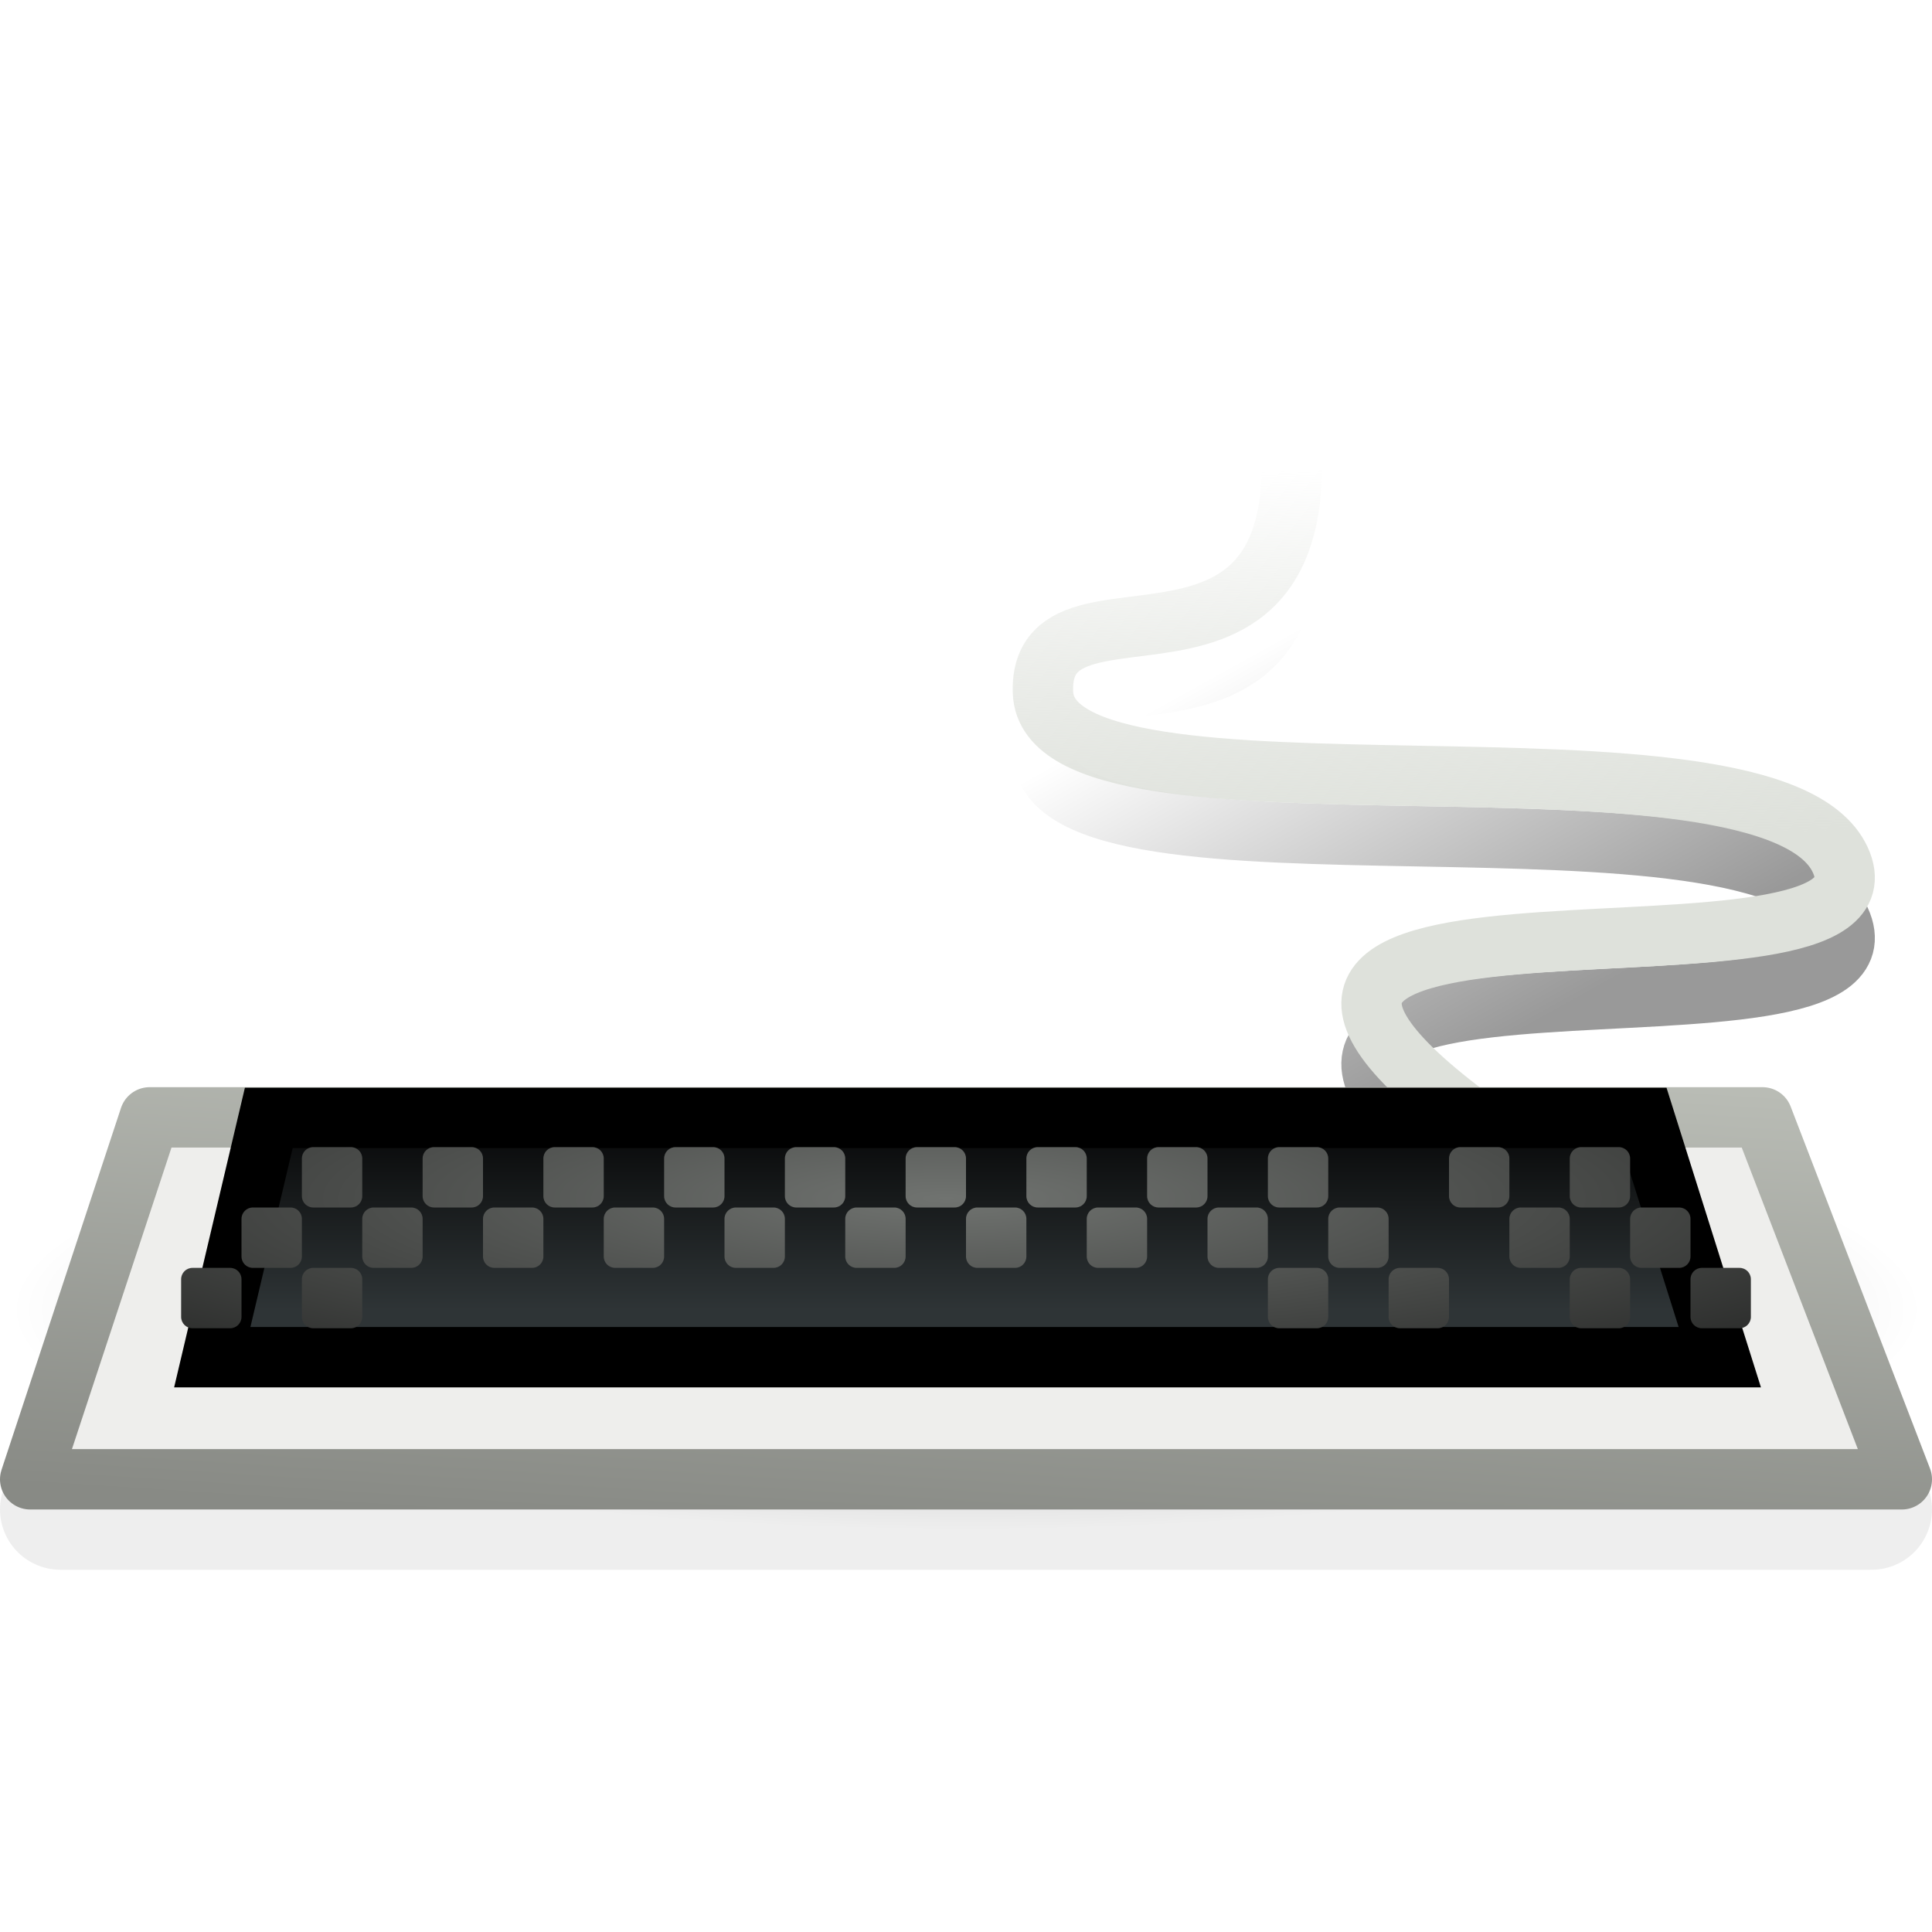 <?xml version="1.0" encoding="UTF-8" standalone="no"?>
<!-- Created with Inkscape (http://www.inkscape.org/) -->
<svg
   xmlns:dc="http://purl.org/dc/elements/1.1/"
   xmlns:cc="http://web.resource.org/cc/"
   xmlns:rdf="http://www.w3.org/1999/02/22-rdf-syntax-ns#"
   xmlns:svg="http://www.w3.org/2000/svg"
   xmlns="http://www.w3.org/2000/svg"
   xmlns:xlink="http://www.w3.org/1999/xlink"
   xmlns:sodipodi="http://sodipodi.sourceforge.net/DTD/sodipodi-0.dtd"
   xmlns:inkscape="http://www.inkscape.org/namespaces/inkscape"
   width="32"
   height="32"
   id="svg2"
   sodipodi:version="0.32"
   inkscape:version="0.45"
   version="1.0"
   sodipodi:docbase="/home/lapo/Icone/tangerine-icon-theme/32x32/devices"
   sodipodi:docname="input-keyboard.svg"
   inkscape:export-filename="/home/lapo/Desktop/Grafica/Icone/Ubuntu/computer.png"
   inkscape:export-xdpi="90"
   inkscape:export-ydpi="90"
   inkscape:output_extension="org.inkscape.output.svg.inkscape">
  <defs
     id="defs4">
    <linearGradient
       id="linearGradient2312">
      <stop
         id="stop2314"
         offset="0"
         style="stop-color:#000000;stop-opacity:1" />
      <stop
         id="stop2316"
         offset="1"
         style="stop-color:#000000;stop-opacity:0" />
    </linearGradient>
    <linearGradient
       id="linearGradient2297">
      <stop
         style="stop-color:#dee1db;stop-opacity:1;"
         offset="0"
         id="stop2300" />
      <stop
         style="stop-color:#d3d7cf;stop-opacity:0;"
         offset="1"
         id="stop2302" />
    </linearGradient>
    <linearGradient
       inkscape:collect="always"
       id="linearGradient2823">
      <stop
         style="stop-color:#babdb6"
         offset="0"
         id="stop2825" />
      <stop
         style="stop-color:#888a85"
         offset="1"
         id="stop2827" />
    </linearGradient>
    <linearGradient
       inkscape:collect="always"
       id="linearGradient2795">
      <stop
         style="stop-color:#000000;stop-opacity:1;"
         offset="0"
         id="stop2797" />
      <stop
         style="stop-color:#000000;stop-opacity:0;"
         offset="1"
         id="stop2799" />
    </linearGradient>
    <linearGradient
       id="linearGradient4663">
      <stop
         style="stop-color:#000000;stop-opacity:1;"
         offset="0"
         id="stop4665" />
      <stop
         style="stop-color:#2e3436"
         offset="1"
         id="stop4667" />
    </linearGradient>
    <linearGradient
       id="linearGradient3635">
      <stop
         id="stop3637"
         offset="0"
         style="stop-color:#707370;stop-opacity:1;" />
      <stop
         id="stop3639"
         offset="1"
         style="stop-color:#242524;stop-opacity:1;" />
    </linearGradient>
    <radialGradient
       inkscape:collect="always"
       xlink:href="#linearGradient2795"
       id="radialGradient3645"
       gradientUnits="userSpaceOnUse"
       gradientTransform="matrix(1,-2.301335e-6,-6.522924e-8,0.298,3.664127e-2,28.974)"
       cx="23.963"
       cy="40.375"
       fx="23.963"
       fy="40.375"
       r="23.5" />
    <linearGradient
       inkscape:collect="always"
       xlink:href="#linearGradient4663"
       id="linearGradient3873"
       gradientUnits="userSpaceOnUse"
       gradientTransform="matrix(0.624,0,0,0.991,-117.584,-45.394)"
       x1="196.89"
       y1="63.997"
       x2="196.89"
       y2="67.692" />
    <linearGradient
       inkscape:collect="always"
       xlink:href="#linearGradient2823"
       id="linearGradient3879"
       gradientUnits="userSpaceOnUse"
       gradientTransform="matrix(0.66,0,0,0.856,0.17,-13.608)"
       x1="7.999"
       y1="35.039"
       x2="7.5"
       y2="45" />
    <radialGradient
       inkscape:collect="always"
       xlink:href="#linearGradient3635"
       id="radialGradient3883"
       gradientUnits="userSpaceOnUse"
       gradientTransform="matrix(1.019,0,0,0.198,-4.256,14.858)"
       cx="19.561"
       cy="25.21"
       fx="19.561"
       fy="25.21"
       r="19.5" />
    <linearGradient
       inkscape:collect="always"
       xlink:href="#linearGradient2297"
       id="linearGradient2304"
       x1="21.188"
       y1="21.125"
       x2="20.938"
       y2="14.812"
       gradientUnits="userSpaceOnUse"
       gradientTransform="translate(0,-7)" />
    <linearGradient
       inkscape:collect="always"
       xlink:href="#linearGradient2312"
       id="linearGradient2310"
       gradientUnits="userSpaceOnUse"
       x1="22.248"
       y1="24.705"
       x2="18.551"
       y2="18.039"
       gradientTransform="translate(0,-6)" />
  </defs>
  <sodipodi:namedview
     id="base"
     pagecolor="#ffffff"
     bordercolor="#666666"
     borderopacity="0.141"
     inkscape:pageopacity="0"
     inkscape:pageshadow="2"
     inkscape:zoom="1"
     inkscape:cx="32.822741"
     inkscape:cy="9.8229697"
     inkscape:document-units="px"
     inkscape:current-layer="layer3"
     showgrid="false"
     stroke="#555753"
     fill="#eeeeec"
     inkscape:grid-points="true"
     inkscape:grid-bbox="false"
     inkscape:window-width="1085"
     inkscape:window-height="760"
     inkscape:window-x="244"
     inkscape:window-y="205"
     gridspacingx="0.5px"
     gridspacingy="0.5px"
     gridempspacing="2"
     showguides="false"
     inkscape:guide-bbox="true"
     inkscape:showpageshadow="false"
     showborder="false"
     width="32px"
     height="32px">
    <sodipodi:guide
       orientation="vertical"
       position="24.011"
       id="guide2292" />
    <sodipodi:guide
       orientation="horizontal"
       position="7"
       id="guide2294" />
  </sodipodi:namedview>
  <g
     inkscape:groupmode="layer"
     id="layer1"
     inkscape:label="Shadow" />
  <g
     inkscape:groupmode="layer"
     id="layer2"
     inkscape:label="Lavoro"
     style="display:inline">
    <g
       id="g2611"
       inkscape:label="Shadow"
       transform="translate(0,15.066)" />
    <g
       id="g2613"
       inkscape:label="Lavoro"
       style="display:inline"
       transform="translate(0,15.066)" />
  </g>
  <g
     inkscape:groupmode="layer"
     id="layer3"
     inkscape:label="finiture"
     style="display:inline">
    <path
       style="opacity:0.07;fill:none;fill-rule:evenodd;stroke:#000000;stroke-width:2;stroke-linecap:round;stroke-linejoin:miter;stroke-miterlimit:4;stroke-dasharray:none;stroke-opacity:1"
       d="M 1,25 L 31,25"
       id="path3338" />
    <path
       sodipodi:nodetypes="czzc"
       id="path2306"
       d="M 24.296,19.475 C 18.236,14.92 31.652,17.788 30.481,15.243 C 29.31,12.7 17.37,14.998 17.275,12.471 C 17.18,9.974 22.941,13.719 21,6"
       style="opacity:0.4;fill:none;fill-opacity:1;fill-rule:evenodd;stroke:url(#linearGradient2310);stroke-width:1;stroke-linecap:butt;stroke-linejoin:miter;stroke-miterlimit:4;stroke-dasharray:none;stroke-opacity:1;display:inline" />
    <path
       sodipodi:type="arc"
       style="opacity:0.3;color:#000000;fill:url(#radialGradient3645);fill-opacity:1;fill-rule:nonzero;stroke:none;stroke-width:1;stroke-linecap:round;stroke-linejoin:miter;marker:none;marker-start:none;marker-mid:none;marker-end:none;stroke-miterlimit:4;stroke-dasharray:none;stroke-dashoffset:0;stroke-opacity:1;visibility:visible;display:inline;overflow:visible"
       id="path2791"
       sodipodi:cx="24"
       sodipodi:cy="41"
       sodipodi:rx="23.5"
       sodipodi:ry="7"
       d="M 47.5 41 A 23.5 7 0 1 1  0.5,41 A 23.5 7 0 1 1  47.5 41 z"
       transform="matrix(0.674,0,0,0.521,-0.167,0.327)" />
    <path
       sodipodi:nodetypes="czzc"
       id="path1472"
       d="M 24.296,18.475 C 18.236,13.92 31.652,16.788 30.481,14.243 C 29.31,11.7 17.37,13.998 17.275,11.471 C 17.18,8.974 22.941,12.719 21,5"
       style="fill:none;fill-opacity:1;fill-rule:evenodd;stroke:url(#linearGradient2304);stroke-width:1;stroke-linecap:butt;stroke-linejoin:miter;stroke-miterlimit:4;stroke-dasharray:none;stroke-opacity:1;display:inline" />
    <path
       sodipodi:nodetypes="ccccc"
       id="path2622"
       d="M 2.479,18.507 L 29.192,18.507 L 31.5,24.502 L 0.5,24.502 L 2.479,18.507 z "
       style="color:#000000;fill:#eeeeec;fill-opacity:1;fill-rule:nonzero;stroke:url(#linearGradient3879);stroke-width:1;stroke-linecap:round;stroke-linejoin:round;marker:none;marker-start:none;marker-mid:none;marker-end:none;stroke-miterlimit:4;stroke-dashoffset:0;stroke-opacity:1;visibility:visible;display:inline;overflow:visible" />
    <path
       sodipodi:nodetypes="ccccc"
       id="path2626"
       d="M 4.452,18.516 L 27.236,18.516 L 28.485,22.479 L 3.516,22.479 L 4.452,18.516 z "
       style="color:#000000;fill:url(#linearGradient3873);fill-opacity:1;fill-rule:nonzero;stroke:#000000;stroke-width:1;stroke-linecap:round;stroke-linejoin:miter;marker:none;marker-start:none;marker-mid:none;marker-end:none;stroke-miterlimit:4;stroke-dashoffset:0;stroke-opacity:1;visibility:visible;display:inline;overflow:visible" />
    <path
       d="M 3.188,21 L 3.812,21 C 3.916,21 4,21.084 4,21.188 L 4,21.812 C 4,21.916 3.916,22 3.812,22 L 3.188,22 C 3.084,22 3,21.916 3,21.812 L 3,21.188 C 3,21.084 3.084,21 3.188,21 z M 5.188,21 L 5.812,21 C 5.916,21 6,21.084 6,21.188 L 6,21.812 C 6,21.916 5.916,22 5.812,22 L 5.188,22 C 5.084,22 5,21.916 5,21.812 L 5,21.188 C 5,21.084 5.084,21 5.188,21 z M 4.188,20 L 4.812,20 C 4.916,20 5,20.084 5,20.188 L 5,20.812 C 5,20.916 4.916,21 4.812,21 L 4.188,21 C 4.084,21 4,20.916 4,20.812 L 4,20.188 C 4,20.084 4.084,20 4.188,20 z M 21.188,21 L 21.812,21 C 21.916,21 22,21.084 22,21.188 L 22,21.812 C 22,21.916 21.916,22 21.812,22 L 21.188,22 C 21.084,22 21,21.916 21,21.812 L 21,21.188 C 21,21.084 21.084,21 21.188,21 z M 23.188,21 L 23.812,21 C 23.916,21 24,21.084 24,21.188 L 24,21.812 C 24,21.916 23.916,22 23.812,22 L 23.188,22 C 23.084,22 23,21.916 23,21.812 L 23,21.188 C 23,21.084 23.084,21 23.188,21 z M 26.188,21 L 26.812,21 C 26.916,21 27,21.084 27,21.188 L 27,21.812 C 27,21.916 26.916,22 26.812,22 L 26.188,22 C 26.084,22 26,21.916 26,21.812 L 26,21.188 C 26,21.084 26.084,21 26.188,21 z M 28.188,21 L 28.812,21 C 28.916,21 29,21.084 29,21.188 L 29,21.812 C 29,21.916 28.916,22 28.812,22 L 28.188,22 C 28.084,22 28,21.916 28,21.812 L 28,21.188 C 28,21.084 28.084,21 28.188,21 z M 25.188,20 L 25.812,20 C 25.916,20 26,20.084 26,20.188 L 26,20.812 C 26,20.916 25.916,21 25.812,21 L 25.188,21 C 25.084,21 25,20.916 25,20.812 L 25,20.188 C 25,20.084 25.084,20 25.188,20 z M 27.188,20 L 27.812,20 C 27.916,20 28,20.084 28,20.188 L 28,20.812 C 28,20.916 27.916,21 27.812,21 L 27.188,21 C 27.084,21 27,20.916 27,20.812 L 27,20.188 C 27,20.084 27.084,20 27.188,20 z M 20.188,20 L 20.812,20 C 20.916,20 21,20.084 21,20.188 L 21,20.812 C 21,20.916 20.916,21 20.812,21 L 20.188,21 C 20.084,21 20,20.916 20,20.812 L 20,20.188 C 20,20.084 20.084,20 20.188,20 z M 22.188,20 L 22.812,20 C 22.916,20 23,20.084 23,20.188 L 23,20.812 C 23,20.916 22.916,21 22.812,21 L 22.188,21 C 22.084,21 22,20.916 22,20.812 L 22,20.188 C 22,20.084 22.084,20 22.188,20 z M 16.188,20 L 16.812,20 C 16.916,20 17,20.084 17,20.188 L 17,20.812 C 17,20.916 16.916,21 16.812,21 L 16.188,21 C 16.084,21 16,20.916 16,20.812 L 16,20.188 C 16,20.084 16.084,20 16.188,20 z M 18.188,20 L 18.812,20 C 18.916,20 19,20.084 19,20.188 L 19,20.812 C 19,20.916 18.916,21 18.812,21 L 18.188,21 C 18.084,21 18,20.916 18,20.812 L 18,20.188 C 18,20.084 18.084,20 18.188,20 z M 12.188,20 L 12.812,20 C 12.916,20 13,20.084 13,20.188 L 13,20.812 C 13,20.916 12.916,21 12.812,21 L 12.188,21 C 12.084,21 12,20.916 12,20.812 L 12,20.188 C 12,20.084 12.084,20 12.188,20 z M 14.188,20 L 14.812,20 C 14.916,20 15,20.084 15,20.188 L 15,20.812 C 15,20.916 14.916,21 14.812,21 L 14.188,21 C 14.084,21 14,20.916 14,20.812 L 14,20.188 C 14,20.084 14.084,20 14.188,20 z M 10.188,20 L 10.812,20 C 10.916,20 11,20.084 11,20.188 L 11,20.812 C 11,20.916 10.916,21 10.812,21 L 10.188,21 C 10.084,21 10,20.916 10,20.812 L 10,20.188 C 10,20.084 10.084,20 10.188,20 z M 6.188,20 L 6.812,20 C 6.916,20 7,20.084 7,20.188 L 7,20.812 C 7,20.916 6.916,21 6.812,21 L 6.188,21 C 6.084,21 6,20.916 6,20.812 L 6,20.188 C 6,20.084 6.084,20 6.188,20 z M 8.188,20 L 8.812,20 C 8.916,20 9,20.084 9,20.188 L 9,20.812 C 9,20.916 8.916,21 8.812,21 L 8.188,21 C 8.084,21 8,20.916 8,20.812 L 8,20.188 C 8,20.084 8.084,20 8.188,20 z M 5.188,19 L 5.812,19 C 5.916,19 6,19.084 6,19.188 L 6,19.812 C 6,19.916 5.916,20 5.812,20 L 5.188,20 C 5.084,20 5,19.916 5,19.812 L 5,19.188 C 5,19.084 5.084,19 5.188,19 z M 7.188,19 L 7.812,19 C 7.916,19 8,19.084 8,19.188 L 8,19.812 C 8,19.916 7.916,20 7.812,20 L 7.188,20 C 7.084,20 7,19.916 7,19.812 L 7,19.188 C 7,19.084 7.084,19 7.188,19 z M 9.188,19 L 9.812,19 C 9.916,19 10,19.084 10,19.188 L 10,19.812 C 10,19.916 9.916,20 9.812,20 L 9.188,20 C 9.084,20 9,19.916 9,19.812 L 9,19.188 C 9,19.084 9.084,19 9.188,19 z M 11.188,19 L 11.812,19 C 11.916,19 12,19.084 12,19.188 L 12,19.812 C 12,19.916 11.916,20 11.812,20 L 11.188,20 C 11.084,20 11,19.916 11,19.812 L 11,19.188 C 11,19.084 11.084,19 11.188,19 z M 13.188,19 L 13.812,19 C 13.916,19 14,19.084 14,19.188 L 14,19.812 C 14,19.916 13.916,20 13.812,20 L 13.188,20 C 13.084,20 13,19.916 13,19.812 L 13,19.188 C 13,19.084 13.084,19 13.188,19 z M 15.188,19 L 15.812,19 C 15.916,19 16,19.084 16,19.188 L 16,19.812 C 16,19.916 15.916,20 15.812,20 L 15.188,20 C 15.084,20 15,19.916 15,19.812 L 15,19.188 C 15,19.084 15.084,19 15.188,19 z M 17.188,19 L 17.812,19 C 17.916,19 18,19.084 18,19.188 L 18,19.812 C 18,19.916 17.916,20 17.812,20 L 17.188,20 C 17.084,20 17,19.916 17,19.812 L 17,19.188 C 17,19.084 17.084,19 17.188,19 z M 19.188,19 L 19.812,19 C 19.916,19 20,19.084 20,19.188 L 20,19.812 C 20,19.916 19.916,20 19.812,20 L 19.188,20 C 19.084,20 19,19.916 19,19.812 L 19,19.188 C 19,19.084 19.084,19 19.188,19 z M 21.188,19 L 21.812,19 C 21.916,19 22,19.084 22,19.188 L 22,19.812 C 22,19.916 21.916,20 21.812,20 L 21.188,20 C 21.084,20 21,19.916 21,19.812 L 21,19.188 C 21,19.084 21.084,19 21.188,19 z M 26.188,19 L 26.812,19 C 26.916,19 27,19.084 27,19.188 L 27,19.812 C 27,19.916 26.916,20 26.812,20 L 26.188,20 C 26.084,20 26,19.916 26,19.812 L 26,19.188 C 26,19.084 26.084,19 26.188,19 z M 24.188,19 L 24.812,19 C 24.916,19 25,19.084 25,19.188 L 25,19.812 C 25,19.916 24.916,20 24.812,20 L 24.188,20 C 24.084,20 24,19.916 24,19.812 L 24,19.188 C 24,19.084 24.084,19 24.188,19 z "
       style="color:#000000;fill:url(#radialGradient3883);fill-opacity:1;fill-rule:evenodd;stroke:none;stroke-width:1;stroke-linecap:round;stroke-linejoin:miter;marker:none;marker-start:none;marker-mid:none;marker-end:none;stroke-miterlimit:10;stroke-dashoffset:0;stroke-opacity:1;visibility:visible;display:inline;overflow:visible"
       id="path3881"
       sodipodi:nodetypes="ccccccccccccccccccccccccccccccccccccccccccccccccccccccccccccccccccccccccccccccccccccccccccccccccccccccccccccccccccccccccccccccccccccccccccccccccccccccccccccccccccccccccccccccccccccccccccccccccccccccccccccccccccccccccccccccccccccccccccccccccccccccccccccccccccccc" />
  </g>
</svg>
